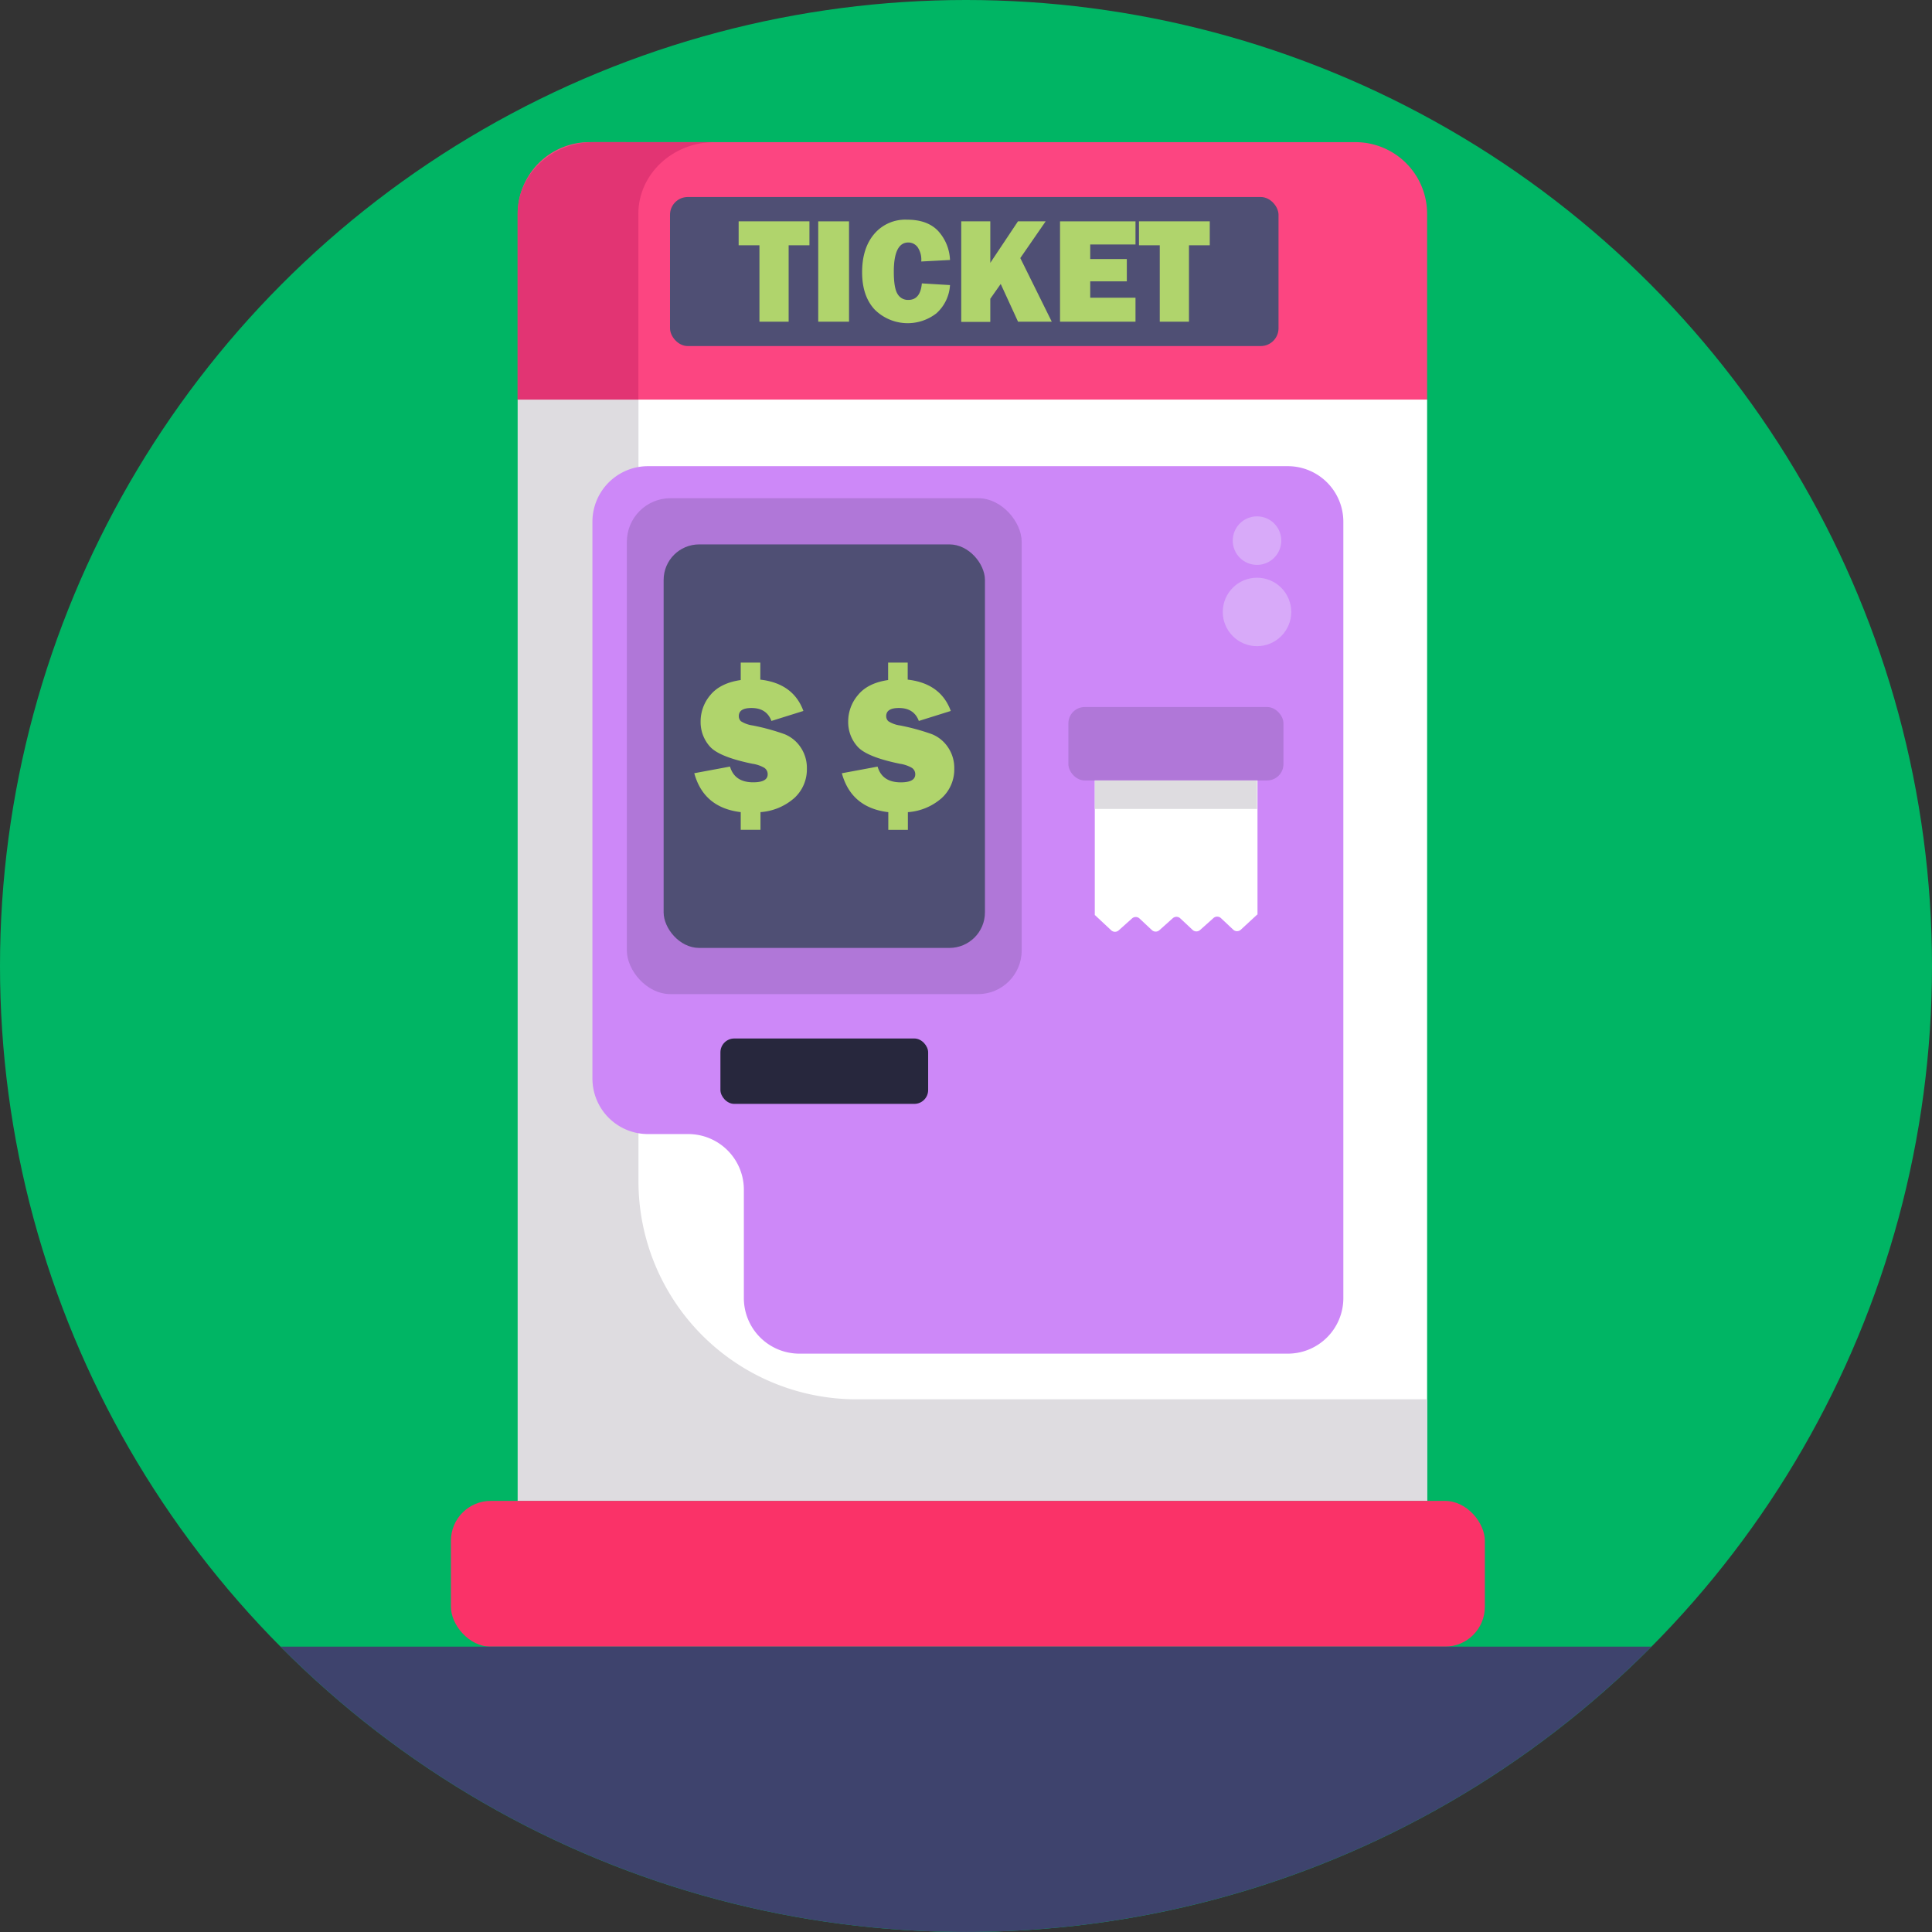 <svg xmlns="http://www.w3.org/2000/svg" viewBox="0 0 512 512"><rect x="0" y="0" width="512" height="512" fill="#333333" stroke="none"/><defs><style>.cls-1{fill:#00b564;}.cls-2{fill:#fff;}.cls-3{fill:#dedce0;}.cls-4{fill:#cd88f8;}.cls-5{fill:#b077d8;}.cls-6{fill:#d8aaf9;}.cls-7{fill:#fc4581;}.cls-8{fill:#e23473;}.cls-9{fill:#fa3268;}.cls-10{fill:#4f4f74;}.cls-11{fill:#b0d46c;}.cls-12{fill:#27273d;}.cls-13{fill:#3e436d;}</style></defs><title>Public Transport</title><g id="BULINE"><circle class="cls-1" cx="256" cy="256" r="256"/></g><g id="Icons"><rect class="cls-2" x="137.2" y="105.88" width="241" height="291.87"/><path class="cls-3" d="M378.2,370.83v26.92h-241V105.88h32V313.06A57.78,57.78,0,0,0,227,370.83Z"/><path class="cls-4" d="M157,138.27V285.81a14.72,14.72,0,0,0,14.73,14.73H182.4a14.74,14.74,0,0,1,14.73,14.73V344a14.72,14.72,0,0,0,14.72,14.73H341.27A14.72,14.72,0,0,0,356,344V138.27a14.73,14.73,0,0,0-14.73-14.73H171.73A14.73,14.73,0,0,0,157,138.27Z"/><rect class="cls-5" x="166.12" y="132.03" width="104.64" height="131.42" rx="11.57"/><circle class="cls-6" cx="333.12" cy="162.17" r="9.07"/><circle class="cls-6" cx="333.12" cy="143.27" r="6.43"/><path class="cls-7" d="M156.2,37.67h203a19,19,0,0,1,19,19v49.22a0,0,0,0,1,0,0h-241a0,0,0,0,1,0,0V56.66A19,19,0,0,1,156.2,37.67Z"/><path class="cls-8" d="M189.38,37.67c-11.16,0-20.21,8.51-20.21,19v49.22h-32V56.66c0-10.48,9-19,20.19-19Z"/><rect class="cls-9" x="119.5" y="397.75" width="274" height="38.63" rx="10.56"/><rect class="cls-10" x="175.87" y="144.27" width="85.15" height="106.94" rx="9.42"/><path class="cls-11" d="M196.3,180.22v-4.63h5.19v4.52q8.74,1,11.42,8.3l-8.47,2.65q-1.29-3.44-5.3-3.43c-2.24,0-3.35.72-3.35,2.16a1.84,1.84,0,0,0,.56,1.34,7.85,7.85,0,0,0,3.14,1.13,58.06,58.06,0,0,1,8.41,2.3,9.3,9.3,0,0,1,4.24,3.43,9.7,9.7,0,0,1,1.69,5.71,10.25,10.25,0,0,1-3.29,7.75,15.16,15.16,0,0,1-9,3.77v4.68H196.3v-4.68q-9.8-1.17-12.31-10.31l9.47-1.76q1.22,4.17,6.14,4.17c2.56,0,3.84-.7,3.84-2.11a2,2,0,0,0-.89-1.73,8.88,8.88,0,0,0-3.17-1.08q-8.92-1.83-11.32-4.64a9.68,9.68,0,0,1-2.39-6.46,10.8,10.8,0,0,1,2.62-7.15Q190.92,181,196.3,180.22Z"/><path class="cls-11" d="M235.36,180.22v-4.63h5.19v4.52q8.74,1,11.42,8.3l-8.47,2.65q-1.29-3.44-5.3-3.43c-2.23,0-3.35.72-3.35,2.16a1.81,1.81,0,0,0,.57,1.34,7.71,7.71,0,0,0,3.13,1.13,58.06,58.06,0,0,1,8.41,2.3A9.3,9.3,0,0,1,251.2,198a9.7,9.7,0,0,1,1.69,5.71,10.25,10.25,0,0,1-3.29,7.75,15.16,15.16,0,0,1-9,3.77v4.68h-5.19v-4.68q-9.8-1.17-12.31-10.31l9.47-1.76q1.22,4.17,6.14,4.17c2.56,0,3.84-.7,3.84-2.11a2,2,0,0,0-.89-1.73,8.89,8.89,0,0,0-3.16-1.08q-8.94-1.83-11.32-4.64a9.64,9.64,0,0,1-2.4-6.46,10.8,10.8,0,0,1,2.62-7.15Q230,181,235.36,180.22Z"/><rect class="cls-5" x="283.13" y="187.37" width="57" height="19.46" rx="4.33"/><path class="cls-2" d="M290.13,206.83v35.71h.08l4.27,4a1.47,1.47,0,0,0,2,0l3.5-3.13a1.46,1.46,0,0,1,2,0l3.29,3.08a1.47,1.47,0,0,0,2,0l3.5-3.13a1.46,1.46,0,0,1,2,0l3.29,3.08a1.47,1.47,0,0,0,2,0l3.5-3.13a1.46,1.46,0,0,1,2,0l3.27,3.07a1.47,1.47,0,0,0,2,0l4.33-4h.09V206.83Z"/><rect class="cls-3" x="290.13" y="206.83" width="43" height="7.55"/><rect class="cls-12" x="190.92" y="275.21" width="55.05" height="17.33" rx="3.67"/><rect class="cls-10" x="177.56" y="52.21" width="161.26" height="39.5" rx="4.71"/><path class="cls-11" d="M209,65V85.25h-7.74V65h-5.51V58.66h18.76V65Z"/><path class="cls-11" d="M225,58.66V85.25h-8.16V58.66Z"/><path class="cls-11" d="M244.3,75.1l7.46.45a10.89,10.89,0,0,1-3.62,7.5,12.4,12.4,0,0,1-16.33-1q-3.34-3.58-3.34-9.9t3.16-10.09a10.77,10.77,0,0,1,8.81-3.84q5.28,0,8.11,2.92a12.07,12.07,0,0,1,3.21,7.76l-7.62.4a5.86,5.86,0,0,0-1-3.85,3.09,3.09,0,0,0-2.41-1.19q-3.86,0-3.86,7.75,0,4.35,1,5.91a3.15,3.15,0,0,0,2.81,1.56Q243.91,79.51,244.3,75.1Z"/><path class="cls-11" d="M278.73,85.25h-8.94l-4.59-10-2.76,3.92v6.13h-7.7V58.66h7.7v11l7.33-11h7.34l-6.72,9.73Z"/><path class="cls-11" d="M300.92,78.9v6.35h-20V58.66h20v6.13h-12v3.86h9.7v5.91h-9.7V78.9Z"/><path class="cls-11" d="M315.09,65V85.25h-7.74V65h-5.51V58.66H320.6V65Z"/><path class="cls-13" d="M437.65,436.38a256,256,0,0,1-363.3,0Z"/></g></svg>